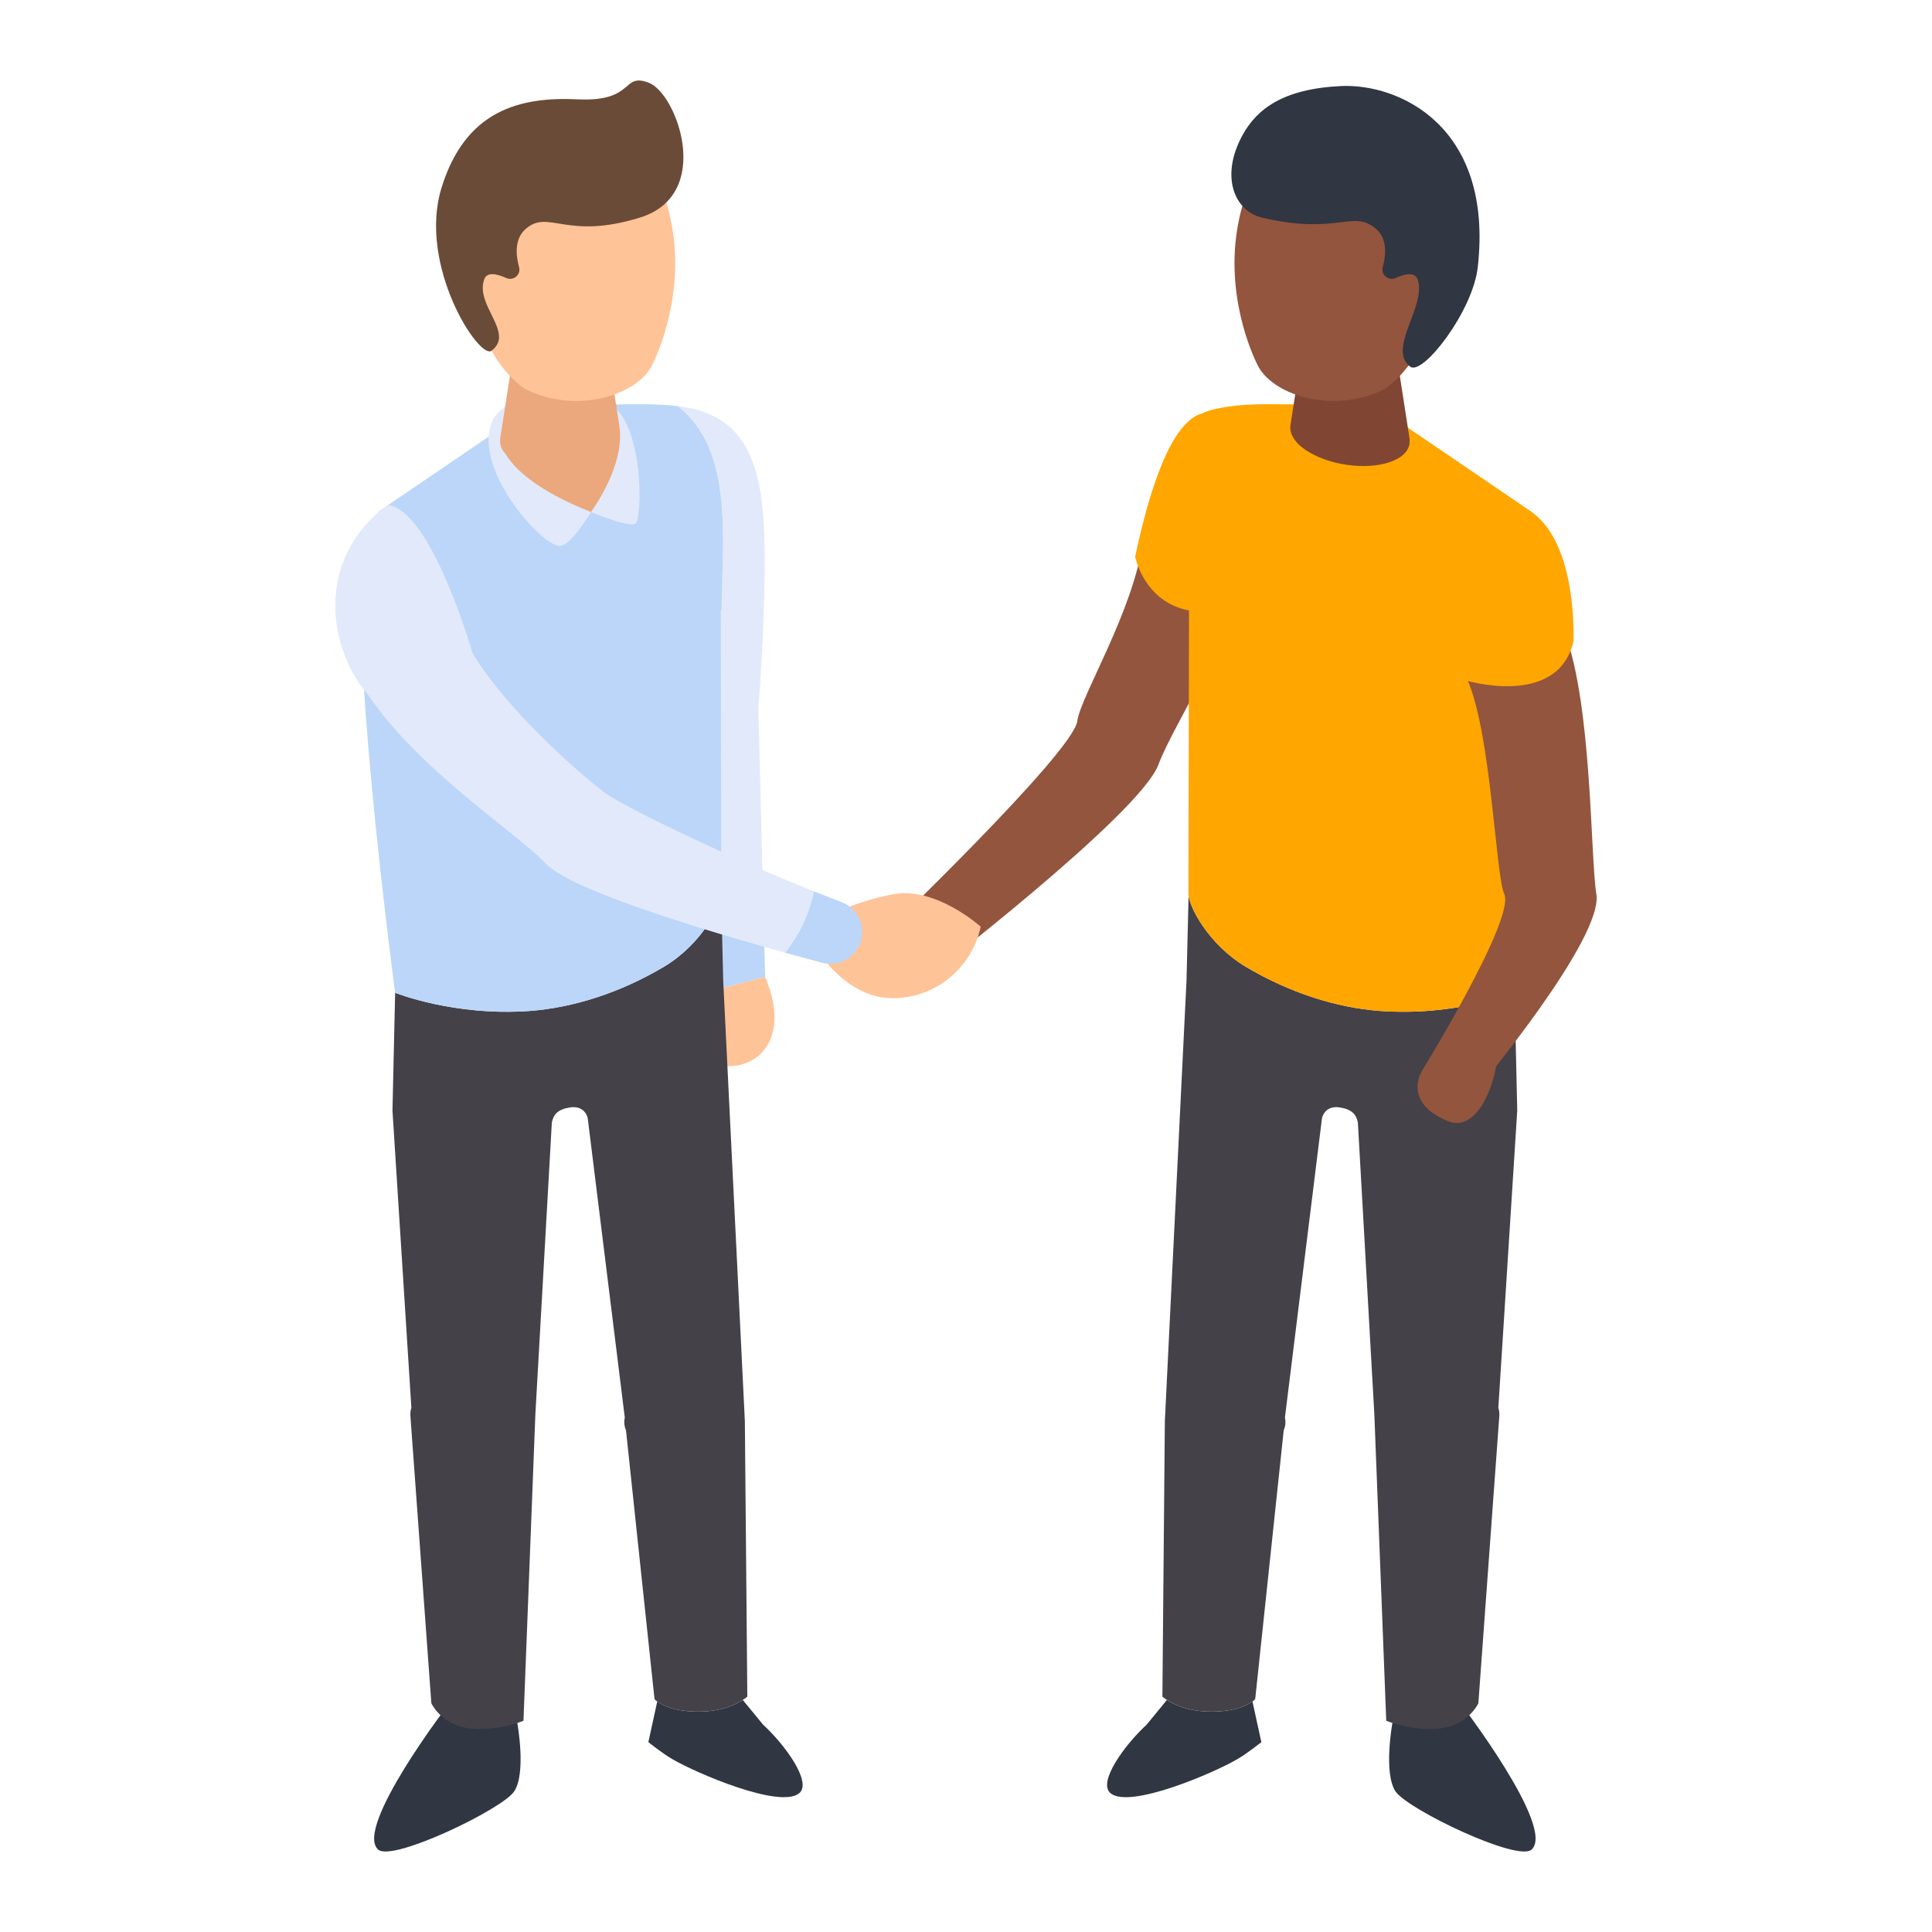 <?xml version="1.0" encoding="utf-8"?>
<!--Designed by Vexels.com - 2017 All Rights Reserved - https://vexels.com/terms-and-conditions/-->
<svg version="1.1" id="Layer_1" xmlns="http://www.w3.org/2000/svg" xmlns:xlink="http://www.w3.org/1999/xlink" x="0px" y="0px"
	 viewBox="0 0 1200 1200" enable-background="new 0 0 1200 1200" xml:space="preserve">
<g>
	<g>
		<path fill="#E2E9FB" d="M471.032,439.922c0,0,3.858-47.207,3.955-88.558c0.056-1.183,0.007-1.887,0.003-1.949
			c-0.001-1.109-0.002-2.216-0.009-3.314l-0.009,0.021c-0.147-38.905-3.759-76.746-35.425-89.293
			c-2.316-0.918-5.065-2.081-8.427-2.857c-3.589-0.737-6.967-1.292-10.271-1.709c31.802,24.269,28.766,73.326,27.603,113.342
			c-1.616,0.179-3.289,0.289-5.082,0.244c-3.034-0.106-4.602-0.225-7.108-0.702l-26.794,104.668l0.822,4.466
			c2.676,8.078,14.903,60.048,23.839,98.51c13.386-2.545,27.183-1.406,40.197-1.957L471.032,439.922z"/>
		<path fill="#BBD6F8" d="M434.129,572.79c5.506,23.694,9.764,42.272,9.764,42.272l31.336-8.334l-0.903-35.895
			C461.312,571.384,447.515,570.245,434.129,572.79z"/>
		<g>
			<path fill="#FFC398" d="M443.893,615.063l-2.5,32.127c0,0-23.99,4.075-3.504,12.156c27.81,11.016,55.667-10.211,37.278-52.565
				L443.893,615.063z"/>
		</g>
		<path fill="#303642" d="M321.319,1070.19c0,0,5.756,31.568-2.122,42.712c-7.878,11.144-75.646,43.696-84.326,35.908
			c-15.179-13.62,44.239-90.915,44.239-90.915L321.319,1070.19z"/>
		<path fill="#303642" d="M473.99,1071.246c13.524,12.439,30.608,35.783,22.378,42.58c-11.981,9.813-64.064-12.597-78.593-21.096
			c-6.457-3.711-15.066-10.667-15.066-10.667l5.523-25.266c2.857,2.239,10.469,6.339,25.576,6.339
			c14.488,0,23.375-4.487,27.553-7.265L473.99,1071.246z"/>
		<path fill="#444148" d="M254.937,879.878c-0.158-1.773-0.039-3.624,0.578-5.484L243.768,689.81l1.662-73.18
			c0,0,36.661,14.758,83.689,11.284c26.462-2.01,55.558-10.976,83.262-27.435c23.454-13.99,35.703-38.094,35.545-45.208v1.781
			l1.282,52.314l13.445,273.406c0,0.151,0,0.309,0,0.388l1.525,170.623c0,0-1.005,0.925-2.896,2.089
			c-4.099,2.777-13.025,7.265-27.474,7.265c-15.146,0-22.6-4.099-25.655-6.339c-1.155-0.847-1.622-1.472-1.622-1.472l-17.715-166.99
			c-1.084-2.548-1.353-5.175-0.736-7.803l-23.027-186.006c0,0-1.472-8.269-11.324-6.647c-7.612,1.313-10.01,4.558-10.975,9.425
			l-10.229,181.261l-7.384,190.24c0,0-1.503,0.538-3.822,1.385c-5.563,1.781-16.728,4.637-29.326,3.403
			c-10.2-1.084-16.42-5.951-20.092-9.97c-2.785-3.087-3.98-5.713-3.98-5.713L254.937,879.878z"/>
		<path fill="#BBD6F8" d="M420.849,252.262c-14.368-1.815-27.325-1.012-50.043-1.076l-54.402,11.284l-66.183,44.986
			c0,0-13.644,9.267-14.958,10.271c-5.76,8.992-9.405,19.211-10.32,29.85c-6.092,70.884,20.488,269.051,20.488,269.051
			s36.702,14.758,83.729,11.284c26.501-2.01,55.598-10.976,83.223-27.435c23.493-13.991,35.664-38.094,35.545-45.208l0.079,1.781
			l-0.349-177.895c0.166-0.03,0.349-0.085,0.517-0.118C448.446,337.246,456.31,279.324,420.849,252.262z"/>
		<path fill="#E2E9FB" d="M367.058,318.016c0,0,22.287,9.287,27.24,7.43c4.953-1.857,5.572-59.074-13.62-73.183
			c-19.192-14.11-65.388-9.235-74.292,8.135c-14.62,28.521,29.507,78.666,41.274,78.668
			C354.676,339.067,367.058,318.016,367.058,318.016z"/>
		<path fill="#EBA87C" d="M384.566,263.705l-5.991-38.711h-0.158c-0.15-3.632-2.627-6.955-7.723-9.353
			c-11.443-5.096-30.988-3.474-43.625,3.862c-6.837,4.02-10.161,8.736-10.12,13.143h-0.119l-6.259,40.333h0.119
			c-0.384,3.129,0.64,6.138,3.154,8.727c5.083,8.652,18.378,22.565,53.215,36.31C367.058,318.016,389.074,288.638,384.566,263.705z"
			/>
		<path fill="#FFC398" d="M314.889,89.214c16.003-12.431,38.434-19.171,55.256-14.59c6.582,1.755,12.249,4.603,16.978,8.691
			c6.142,5.352,24.604,21.876,30.627,59.338c7.372,45.854-12.524,83.724-12.524,83.724c-8.269,18.16-45.851,31.712-79.02,15.285
			c-6.943-4.751-26.619-20.999-32.727-58.993c-7.359-45.775,11.368-81.189,11.368-81.189
			C307.621,96.098,312.809,90.88,314.889,89.214"/>
		<path fill="#6A4B37" d="M322.393,165.974c1.276,4.755-3.57,8.709-8.052,6.67c-5.867-2.669-11.784-3.774-13.47,0.584
			c-6.295,16.27,19.18,33.494,4.422,44.627c-7.656,5.775-45.9-53.008-31.069-101.167c14.831-48.159,48.57-56.718,84.59-54.984
			c36.021,1.733,27.044-16.912,44.27-10.264c17.226,6.648,40.479,69.377-5.506,83.667c-45.985,14.291-56.661-5.313-70.982,7.022
			C319.773,148.007,320.14,157.572,322.393,165.974z"/>
		<g>
			<path fill="#93553D" d="M719.551,474.839c9.678-26.024,49.286-83.662,60.057-139.796c-0.649,0.39-1.099,0.896-1.748,1.286
				c-16.572,9.428-44.49,10.995-62.418,3.305c-2.13-0.934-3.902-1.883-5.629-2.916c-5.958,43.053-38.559,95.548-40.68,111.13
				c-2.597,19.673-122.812,134.804-122.812,134.804l25.384,27.663C571.705,610.316,708.025,506.027,719.551,474.839"/>
			<path fill="#303642" d="M864.838,1070.19c0,0-5.757,31.568,2.121,42.712c7.878,11.144,75.647,43.696,84.326,35.908
				c15.179-13.62-44.239-90.915-44.239-90.915L864.838,1070.19z"/>
			<path fill="#303642" d="M712.166,1071.246c-13.523,12.439-30.608,35.783-22.378,42.58c11.981,9.813,64.064-12.597,78.593-21.096
				c6.457-3.711,15.066-10.667,15.066-10.667l-5.523-25.266c-2.857,2.239-10.469,6.339-25.576,6.339
				c-14.488,0-23.375-4.487-27.553-7.265L712.166,1071.246z"/>
			<path fill="#444148" d="M931.22,879.878c0.158-1.773,0.039-3.624-0.578-5.484l11.746-184.584l-1.662-73.18
				c0,0-36.662,14.758-83.689,11.284c-26.461-2.01-55.558-10.976-83.262-27.435c-23.454-13.99-35.704-38.094-35.545-45.208v1.781
				l-1.282,52.314l-13.445,273.406c0,0.151,0,0.309,0,0.388l-1.525,170.623c0,0,1.005,0.925,2.896,2.089
				c4.099,2.777,13.025,7.265,27.474,7.265c15.146,0,22.6-4.099,25.655-6.339c1.155-0.847,1.622-1.472,1.622-1.472l17.715-166.99
				c1.084-2.548,1.353-5.175,0.736-7.803l23.027-186.006c0,0,1.472-8.269,11.324-6.647c7.612,1.313,10.01,4.558,10.975,9.425
				l10.229,181.261l7.384,190.24c0,0,1.503,0.538,3.822,1.385c5.563,1.781,16.728,4.637,29.326,3.403
				c10.2-1.084,16.42-5.951,20.092-9.97c2.785-3.087,3.98-5.713,3.98-5.713L931.22,879.878z"/>
			<path fill="#FFA600" d="M940.726,616.629c0,0-36.702,14.758-83.729,11.284c-26.501-2.01-55.598-10.976-83.223-27.435
				c-23.493-13.99-35.664-38.094-35.545-45.208l-0.079,1.781l0.348-177.895c-2.129-0.388-4.447-1.005-6.765-1.852
				c-22.212-8.039-26.659-31.604-26.659-31.604c8.807-41.655,22.449-83.847,41.536-88.873c2.208-1.155,5.065-2.081,8.427-2.857
				c19.197-3.941,32.372-2.706,60.314-2.785l54.402,11.284l66.183,44.986c0,0,13.644,9.267,14.958,10.271l0,0
				c5.76,8.992,9.405,19.211,10.32,29.85C967.306,418.462,940.726,616.629,940.726,616.629z"/>
			<path fill="#804633" d="M875.586,272.979l-6.259-40.334h-0.119c0.04-4.407-3.283-9.123-10.12-13.143
				c-12.637-7.336-32.183-8.958-43.625-3.862c-5.096,2.398-7.573,5.721-7.723,9.353h-0.159l-5.99,38.711l0,0
				c-1.116,5.721,2.865,12.21,12.099,17.464c15.185,8.815,38.671,10.975,52.393,4.716c6.995-3.165,10.002-7.881,9.385-12.906
				H875.586z"/>
			<path fill="#93553D" d="M871.267,89.214c-16.003-12.431-38.434-19.171-55.257-14.59c-6.581,1.755-12.248,4.603-16.978,8.691
				c-6.142,5.352-24.603,21.876-30.626,59.338c-7.372,45.854,12.523,83.724,12.523,83.724c8.269,18.16,45.852,31.712,79.021,15.285
				c6.943-4.751,26.619-20.999,32.727-58.993c7.359-45.775-11.368-81.189-11.368-81.189
				C878.536,96.098,873.347,90.88,871.267,89.214"/>
		</g>
		<path fill="#E2E9FB" d="M374.742,491.767c-12.432-9.631-58.757-48.864-81.213-86.077c0,0-25.584-88.91-52.53-91.946
			c0,0-29.335,17.892-32.43,55.658c-3.096,37.765,20.164,62.276,20.164,62.276s1.108,0.255,3.021,0.558
			c-0.299-0.028-0.611-0.032-0.908-0.066c-0.749-0.102-1.363-0.39-2.113-0.492c32.037,47.335,91.167,84.68,110.324,104.777
			c15.595,16.428,97.763,41.178,148.579,55.294c8.82-10.856,14.964-24.111,17.923-38.112
			C458.949,535.317,386.824,501.126,374.742,491.767z"/>
		<path fill="#FFC398" d="M609.126,575.562c0,0-27.24-24.485-53.243-20.291c-26.002,4.194-56.957,20.291-56.957,20.291
			s19.811,44.215,55.1,44.395c0.353,0.002,0.703,0.002,1.052,0c25.868-0.127,48.092-18.431,53.876-43.645L609.126,575.562z"/>
		<path fill="#93553D" d="M991.522,555.338c-3.75-22.79-2.563-116.958-19.56-162.166c-0.387,0.538-0.546,1.084-0.933,1.622
			c-10.161,13.365-34.034,25.425-53.469,26.818c-2.319,0.15-4.329,0.15-6.339,0.071c15.067,33.773,17.629,121.445,23.113,133.655
			c6.995,15.383-51.178,109.883-51.178,109.883L918.59,675.5C918.59,675.5,996.08,582.623,991.522,555.338"/>
		<path fill="#FFA600" d="M977.284,398.499c0,0,2.993-60.696-26.389-80.771c-29.383-20.076-56.504,84.073-56.504,84.073
			l15.607,20.707C909.997,422.509,967.328,440.195,977.284,398.499z"/>
		<path fill="#93553D" d="M883.156,665.221c0,0-12.523,19.716,16.535,31.272c14.081,5.6,25.576-12.458,29.62-34.266
			C933.216,641.163,883.156,665.221,883.156,665.221z"/>
		<path fill="#BBD6F8" d="M522.852,560.37c-5.007-1.932-10.86-4.206-17.293-6.734c-2.959,14.001-9.103,27.256-17.923,38.112
			c8.757,2.432,16.586,4.55,22.983,6.255c10.003,2.666,20.348-2.834,23.772-12.604l0,0
			C537.931,575.297,532.838,564.224,522.852,560.37z"/>
		<path fill="#303642" d="M858.865,165.974c-1.276,4.755,3.57,8.709,8.051,6.67c5.868-2.669,11.784-3.774,13.47,0.584
			c6.295,16.27-19.18,43.4-4.422,54.533c7.656,5.775,38.762-34.196,41.887-61.688c9.974-87.757-49.003-114.352-85.023-112.618
			c-36.02,1.733-52.239,14.346-61.107,30.542c-14.011,25.59-4.953,47.052,11.958,51.109c46.825,11.236,56.661-5.313,70.981,7.022
			C861.485,148.007,861.118,157.572,858.865,165.974z"/>
	</g>
</g>
</svg>

